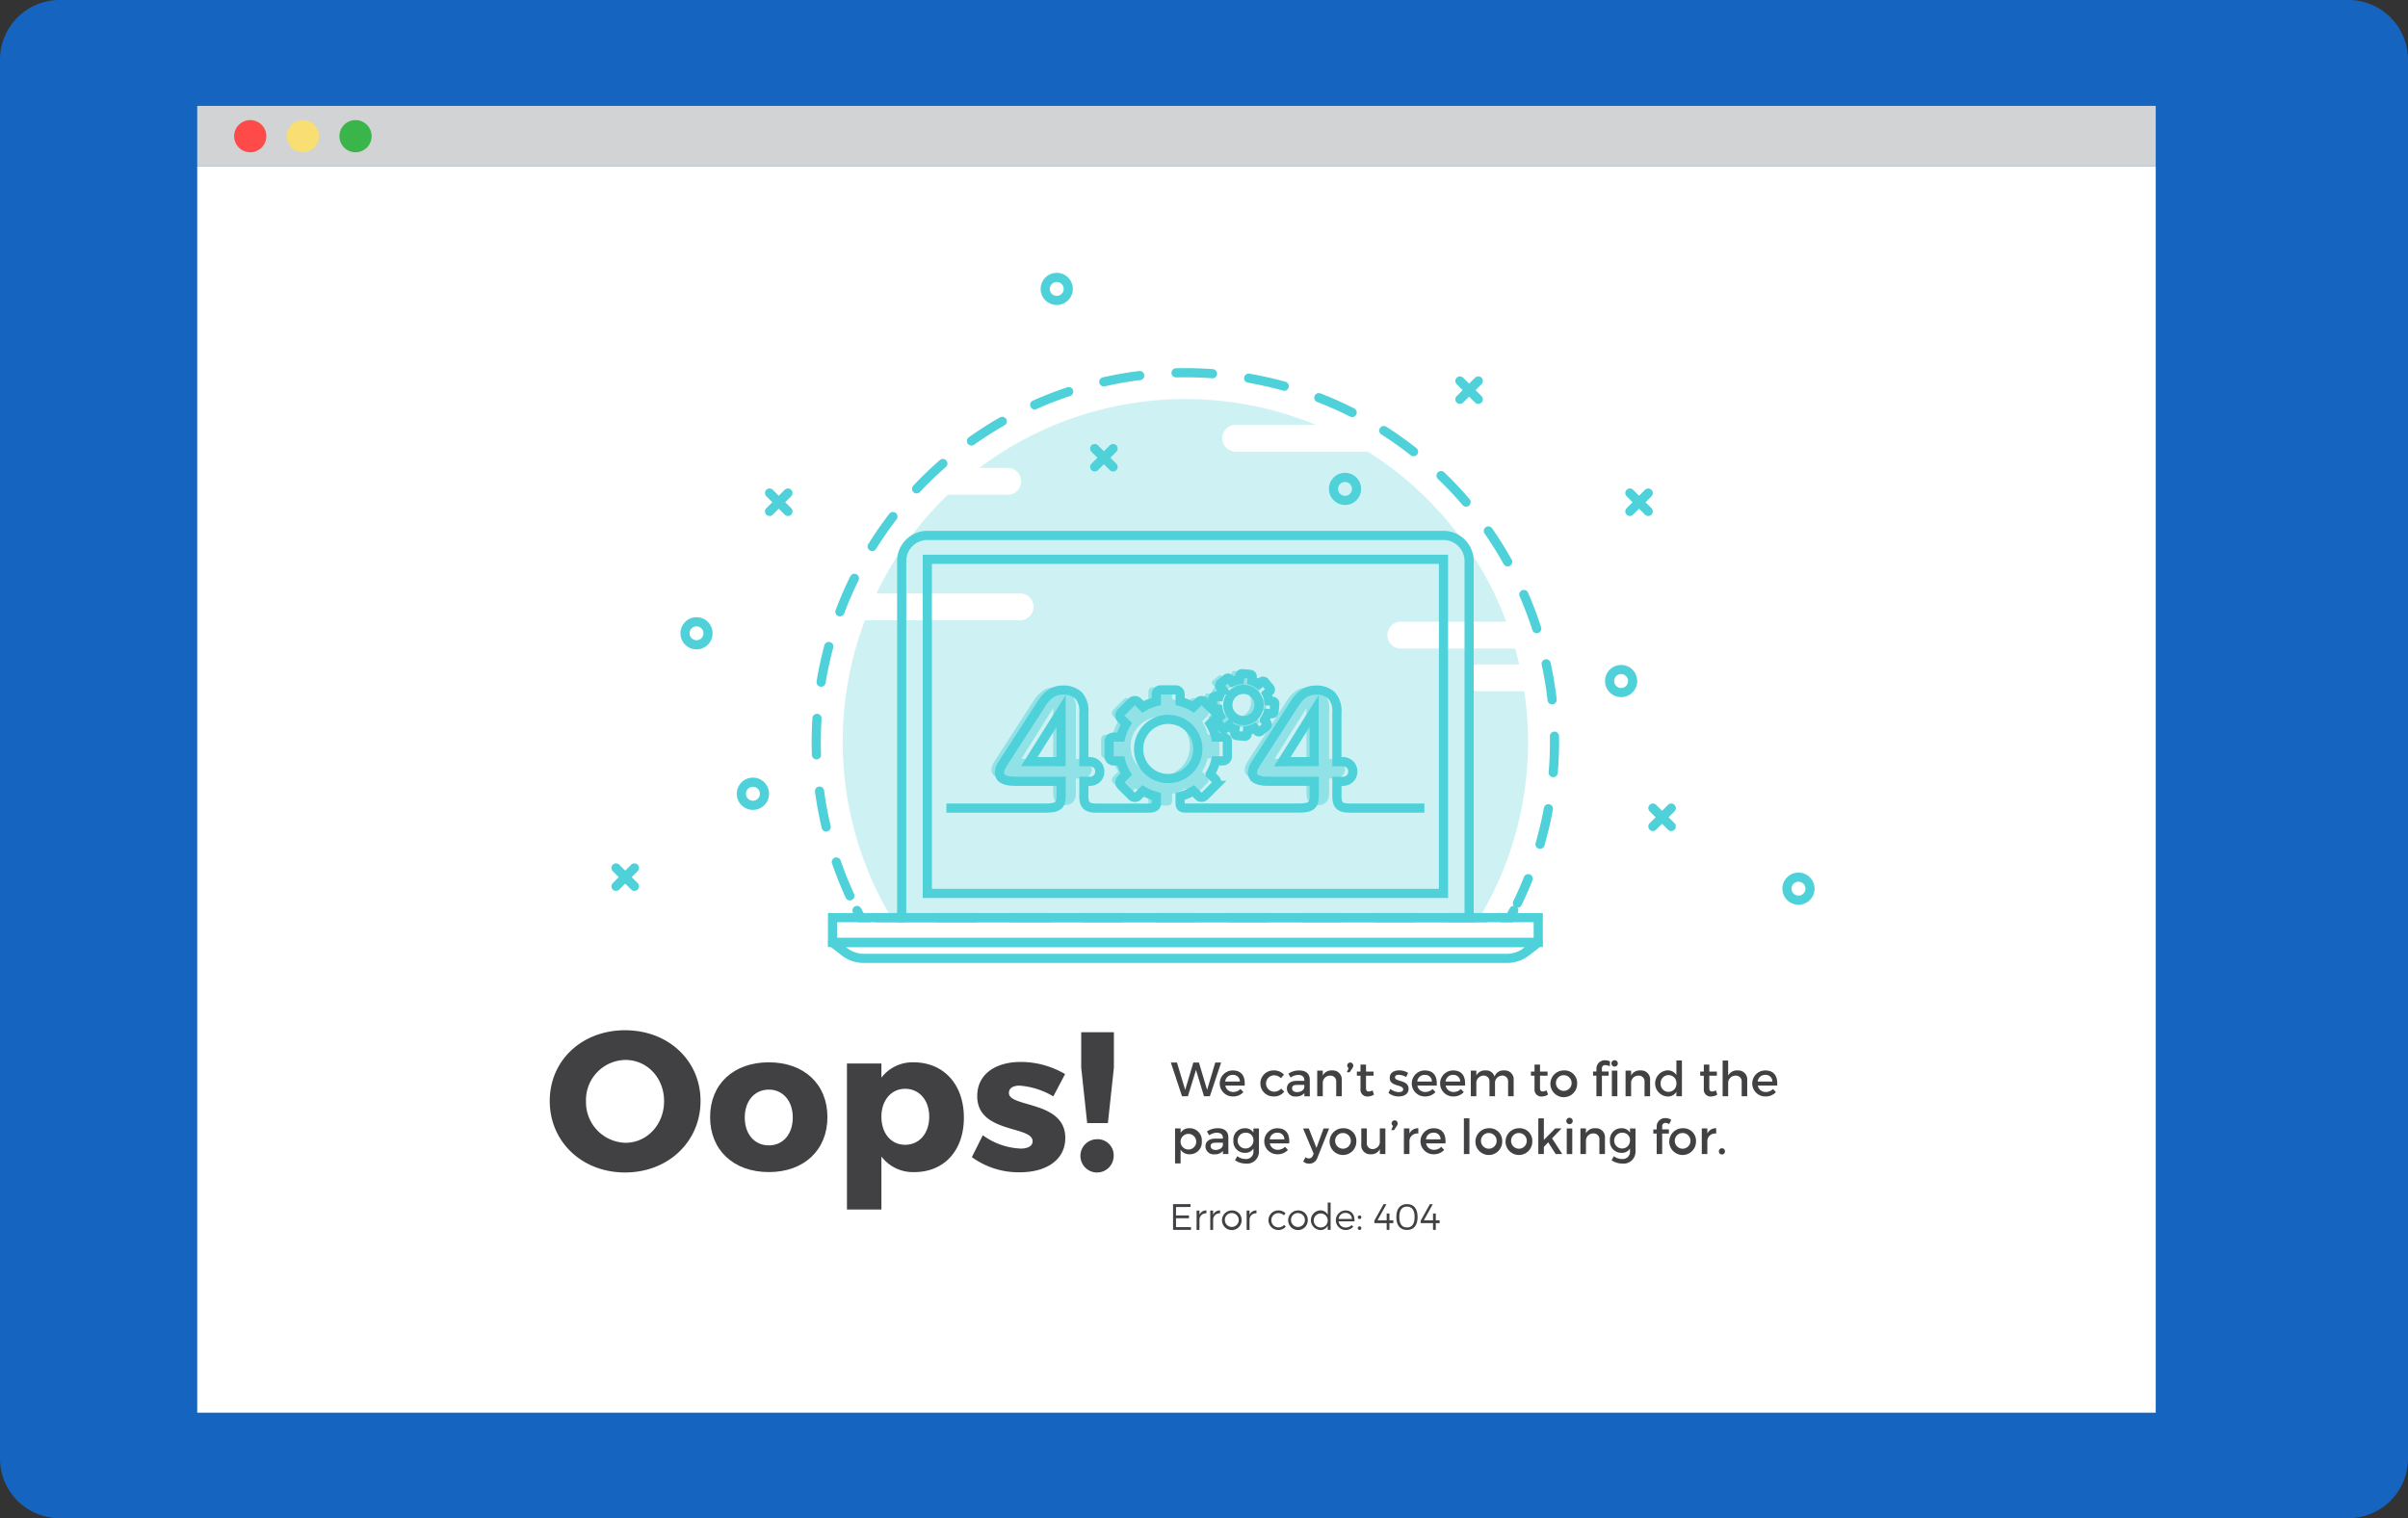 <svg xmlns="http://www.w3.org/2000/svg" xmlns:xlink="http://www.w3.org/1999/xlink" width="525" height="331" viewBox="0 0 525 331">
  <rect x="0" y="0" width="525" height="331" fill="#333333" stroke="none"/>
  <defs>
    <clipPath id="clip-path">
      <rect id="Rectángulo_298880" data-name="Rectángulo 298880" width="427" height="285" transform="translate(0)" fill="none"/>
    </clipPath>
    <clipPath id="clip-path-4">
      <rect id="Rectángulo_298873" data-name="Rectángulo 298873" width="149.412" height="113.07" fill="none"/>
    </clipPath>
    <clipPath id="clip-path-5">
      <rect id="Rectángulo_298874" data-name="Rectángulo 298874" width="77.091" height="29.368" fill="none"/>
    </clipPath>
  </defs>
  <g id="Grupo_890296" data-name="Grupo 890296" transform="translate(8304 1537.062)">
    <g id="Grupo_888481" data-name="Grupo 888481" transform="translate(0 1030.938)">
      <path id="Trazado_602599" data-name="Trazado 602599" d="M13,0H512a13,13,0,0,1,13,13V318a13,13,0,0,1-13,13H13A13,13,0,0,1,0,318V13A13,13,0,0,1,13,0Z" transform="translate(-8304 -2568)" fill="#1565c0"/>
    </g>
    <g id="Grupo_888495" data-name="Grupo 888495" transform="translate(-8261.359 -1513.968)">
      <g id="Grupo_888494" data-name="Grupo 888494" transform="translate(0.359 -0.094)" clip-path="url(#clip-path)">
        <rect id="Rectángulo_298870" data-name="Rectángulo 298870" width="427.451" height="271.751" transform="translate(-0.325 13.302)" fill="#fff"/>
        <rect id="Rectángulo_298871" data-name="Rectángulo 298871" width="427.451" height="13.217" transform="translate(-0.325 0.085)" fill="#d1d3d4"/>
        <g id="Grupo_888483" data-name="Grupo 888483">
          <g id="Grupo_888482" data-name="Grupo 888482" clip-path="url(#clip-path)">
            <path id="Trazado_602669" data-name="Trazado 602669" d="M25.829,10.473a3.507,3.507,0,1,0-3.507,3.507,3.507,3.507,0,0,0,3.507-3.507" transform="translate(-10.763 -3.78)" fill="#ff4a4a"/>
            <path id="Trazado_602670" data-name="Trazado 602670" d="M51.605,10.473A3.507,3.507,0,1,0,48.1,13.98a3.507,3.507,0,0,0,3.507-3.507" transform="translate(-25.062 -3.78)" fill="#f8de73"/>
            <path id="Trazado_602671" data-name="Trazado 602671" d="M77.38,10.473a3.507,3.507,0,1,0-3.507,3.507,3.507,3.507,0,0,0,3.507-3.507" transform="translate(-39.361 -3.78)" fill="#39b54a"/>
          </g>
        </g>
        <g id="Grupo_888491" data-name="Grupo 888491">
          <g id="Grupo_888490" data-name="Grupo 888490" clip-path="url(#clip-path)">
            <g id="Grupo_888486" data-name="Grupo 888486" transform="translate(140.738 63.999)" opacity="0.28">
              <g id="Grupo_888485" data-name="Grupo 888485">
                <g id="Grupo_888484" data-name="Grupo 888484" clip-path="url(#clip-path-4)">
                  <path id="Trazado_602672" data-name="Trazado 602672" d="M466.223,218.248a74.353,74.353,0,0,1-10.59,38.365H327.4a74.709,74.709,0,1,1,138.819-38.365" transform="translate(-316.811 -143.544)" fill="#4fd1d9"/>
                </g>
              </g>
            </g>
            <path id="Trazado_602673" data-name="Trazado 602673" d="M343.478,183.128H302.9a2.925,2.925,0,0,1,0-5.849h40.582a2.925,2.925,0,0,1,0,5.849" transform="translate(-166.731 -98.259)" fill="#fff"/>
            <path id="Trazado_602674" data-name="Trazado 602674" d="M546.03,162.021H505.448a2.925,2.925,0,0,1,0-5.849H546.03a2.925,2.925,0,0,1,0,5.849" transform="translate(-279.095 -86.55)" fill="#fff"/>
            <path id="Trazado_602675" data-name="Trazado 602675" d="M627.124,258.44H586.542a2.925,2.925,0,1,1,0-5.849h40.582a2.925,2.925,0,0,1,0,5.849" transform="translate(-324.08 -140.037)" fill="#fff"/>
            <path id="Trazado_602676" data-name="Trazado 602676" d="M665.228,279.346H624.646a2.925,2.925,0,1,1,0-5.849h40.582a2.925,2.925,0,0,1,0,5.849" transform="translate(-345.218 -151.635)" fill="#fff"/>
            <path id="Trazado_602677" data-name="Trazado 602677" d="M349.582,244.6H309a2.925,2.925,0,0,1,0-5.849h40.582a2.925,2.925,0,0,1,0,5.849" transform="translate(-170.117 -132.362)" fill="#fff"/>
            <path id="Trazado_602678" data-name="Trazado 602678" d="M642.12,393.951q-.408.791-.833,1.573h-1.781" transform="translate(-355.084 -218.455)" fill="none" stroke="#4fd1d9" stroke-linecap="round" stroke-miterlimit="10" stroke-width="2"/>
            <line id="Línea_1986" data-name="Línea 1986" x1="132.653" transform="translate(148.232 177.069)" fill="none" stroke="#4fd1d9" stroke-linecap="round" stroke-miterlimit="10" stroke-width="2" stroke-dasharray="7.945 7.945"/>
            <path id="Trazado_602679" data-name="Trazado 602679" d="M326.412,395.524h-1.781q-.425-.781-.832-1.573" transform="translate(-179.949 -218.455)" fill="none" stroke="#4fd1d9" stroke-linecap="round" stroke-miterlimit="10" stroke-width="2"/>
            <path id="Trazado_602680" data-name="Trazado 602680" d="M311.181,244.663a80.48,80.48,0,1,1,145.531,1.6" transform="translate(-168.882 -72.35)" fill="none" stroke="#4fd1d9" stroke-linecap="round" stroke-miterlimit="10" stroke-width="2" stroke-dasharray="7.951 7.951"/>
            <line id="Línea_1987" data-name="Línea 1987" x1="4.006" y2="4.005" transform="translate(124.783 84.494)" fill="none" stroke="#4fd1d9" stroke-linecap="round" stroke-miterlimit="10" stroke-width="2"/>
            <line id="Línea_1988" data-name="Línea 1988" x2="4.006" y2="4.005" transform="translate(124.783 84.494)" fill="none" stroke="#4fd1d9" stroke-linecap="round" stroke-miterlimit="10" stroke-width="2"/>
            <line id="Línea_1989" data-name="Línea 1989" x1="4.005" y2="4.005" transform="translate(91.31 166.232)" fill="none" stroke="#4fd1d9" stroke-linecap="round" stroke-miterlimit="10" stroke-width="2"/>
            <line id="Línea_1990" data-name="Línea 1990" x2="4.005" y2="4.005" transform="translate(91.31 166.232)" fill="none" stroke="#4fd1d9" stroke-linecap="round" stroke-miterlimit="10" stroke-width="2"/>
            <line id="Línea_1991" data-name="Línea 1991" x1="4.006" y2="4.005" transform="translate(195.674 74.794)" fill="none" stroke="#4fd1d9" stroke-linecap="round" stroke-miterlimit="10" stroke-width="2"/>
            <line id="Línea_1992" data-name="Línea 1992" x2="4.006" y2="4.005" transform="translate(195.674 74.794)" fill="none" stroke="#4fd1d9" stroke-linecap="round" stroke-miterlimit="10" stroke-width="2"/>
            <line id="Línea_1993" data-name="Línea 1993" x1="4.006" y2="4.005" transform="translate(317.368 153.182)" fill="none" stroke="#4fd1d9" stroke-linecap="round" stroke-miterlimit="10" stroke-width="2"/>
            <line id="Línea_1994" data-name="Línea 1994" x2="4.006" y2="4.005" transform="translate(317.368 153.182)" fill="none" stroke="#4fd1d9" stroke-linecap="round" stroke-miterlimit="10" stroke-width="2"/>
            <line id="Línea_1995" data-name="Línea 1995" x1="4.005" y2="4.005" transform="translate(312.348 84.494)" fill="none" stroke="#4fd1d9" stroke-linecap="round" stroke-miterlimit="10" stroke-width="2"/>
            <line id="Línea_1996" data-name="Línea 1996" x2="4.005" y2="4.005" transform="translate(312.348 84.494)" fill="none" stroke="#4fd1d9" stroke-linecap="round" stroke-miterlimit="10" stroke-width="2"/>
            <line id="Línea_1997" data-name="Línea 1997" x1="4.005" y2="4.005" transform="translate(275.295 60.06)" fill="none" stroke="#4fd1d9" stroke-linecap="round" stroke-miterlimit="10" stroke-width="2"/>
            <line id="Línea_1998" data-name="Línea 1998" x2="4.005" y2="4.005" transform="translate(275.295 60.06)" fill="none" stroke="#4fd1d9" stroke-linecap="round" stroke-miterlimit="10" stroke-width="2"/>
            <circle id="Elipse_7983" data-name="Elipse 7983" cx="2.517" cy="2.517" r="2.517" transform="translate(106.34 112.554)" fill="none" stroke="#4fd1d9" stroke-linecap="round" stroke-miterlimit="10" stroke-width="2"/>
            <path id="Trazado_602681" data-name="Trazado 602681" d="M271.352,331.794a2.517,2.517,0,1,1-3.552.229A2.517,2.517,0,0,1,271.352,331.794Z" transform="translate(-148.536 -183.626)" fill="none" stroke="#4fd1d9" stroke-linecap="round" stroke-miterlimit="10" stroke-width="2"/>
            <circle id="Elipse_7984" data-name="Elipse 7984" cx="2.517" cy="2.517" r="2.517" transform="translate(346.42 173.084) rotate(-85.935)" fill="none" stroke="#4fd1d9" stroke-linecap="round" stroke-miterlimit="10" stroke-width="2"/>
            <circle id="Elipse_7985" data-name="Elipse 7985" cx="2.517" cy="2.517" r="2.517" transform="translate(247.73 81.075)" fill="none" stroke="#4fd1d9" stroke-linecap="round" stroke-miterlimit="10" stroke-width="2"/>
            <circle id="Elipse_7986" data-name="Elipse 7986" cx="2.517" cy="2.517" r="2.517" transform="translate(184.877 37.474)" fill="none" stroke="#4fd1d9" stroke-linecap="round" stroke-miterlimit="10" stroke-width="2"/>
            <circle id="Elipse_7987" data-name="Elipse 7987" cx="2.517" cy="2.517" r="2.517" transform="translate(307.926 122.968)" fill="none" stroke="#4fd1d9" stroke-linecap="round" stroke-miterlimit="10" stroke-width="2"/>
            <g id="Grupo_888489" data-name="Grupo 888489" transform="translate(173.156 123.266)" opacity="0.48">
              <g id="Grupo_888488" data-name="Grupo 888488">
                <g id="Grupo_888487" data-name="Grupo 888487" clip-path="url(#clip-path-5)">
                  <path id="Trazado_602682" data-name="Trazado 602682" d="M535.5,302.447a2.109,2.109,0,0,1-.6,1.527,2.307,2.307,0,0,1-1.733.616h-1.136v3.215q0,2.625-2.69,2.625-2.272,0-2.271-2.84v-3h-9.982q-3.467,0-3.467-1.875a3.338,3.338,0,0,1,.568-1.688q.567-.936.926-1.473l7.89-12.216a7.134,7.134,0,0,1,2-1.983,4.529,4.529,0,0,1,2.421-.643,4.784,4.784,0,0,1,3.407,1.125,4.98,4.98,0,0,1,1.2,3.751V300.3h1.136a2.252,2.252,0,0,1,1.733.643,2.139,2.139,0,0,1,.6,1.5M527.07,300.3V289.267L520.136,300.3Z" transform="translate(-458.407 -281.122)" fill="#4fd1d9"/>
                  <path id="Trazado_602683" data-name="Trazado 602683" d="M411.494,302.447a2.109,2.109,0,0,1-.6,1.527,2.307,2.307,0,0,1-1.733.616h-1.136v3.215q0,2.625-2.69,2.625-2.272,0-2.271-2.84v-3h-9.982q-3.467,0-3.467-1.875a3.338,3.338,0,0,1,.568-1.688q.567-.936.926-1.473L399,287.338a7.134,7.134,0,0,1,2-1.983,4.529,4.529,0,0,1,2.421-.643,4.784,4.784,0,0,1,3.407,1.125,4.979,4.979,0,0,1,1.2,3.751V300.3h1.136a2.252,2.252,0,0,1,1.733.643,2.139,2.139,0,0,1,.6,1.5m-8.428-2.143V289.267L396.132,300.3Z" transform="translate(-389.617 -281.122)" fill="#4fd1d9"/>
                  <path id="Trazado_602684" data-name="Trazado 602684" d="M468.156,295.01h-1.589a10.578,10.578,0,0,0-1.2-2.892l1.124-1.124a.955.955,0,0,0,0-1.35l-2.314-2.314a.955.955,0,0,0-1.35,0l-1.124,1.124a10.6,10.6,0,0,0-2.892-1.2v-1.589a.955.955,0,0,0-.955-.955h-3.272a.955.955,0,0,0-.955.955v1.589a10.6,10.6,0,0,0-2.892,1.2l-1.124-1.124a.955.955,0,0,0-1.35,0l-2.314,2.314a.955.955,0,0,0,0,1.35l1.123,1.124a10.591,10.591,0,0,0-1.2,2.892h-1.589a.955.955,0,0,0-.955.955v3.272a.955.955,0,0,0,.955.955h1.589a10.593,10.593,0,0,0,1.2,2.892l-1.123,1.124a.954.954,0,0,0,0,1.35l2.314,2.314a.954.954,0,0,0,1.35,0l1.124-1.124a10.6,10.6,0,0,0,2.892,1.2v1.589a.955.955,0,0,0,.955.955h3.272a.955.955,0,0,0,.955-.955v-1.589a10.6,10.6,0,0,0,2.892-1.2l1.124,1.124a.954.954,0,0,0,1.35,0l2.314-2.314a.954.954,0,0,0,0-1.35l-1.124-1.124a10.579,10.579,0,0,0,1.2-2.892h1.589a.955.955,0,0,0,.955-.955v-3.272a.955.955,0,0,0-.955-.955m-11.934,9.045a6.454,6.454,0,1,1,6.454-6.454,6.454,6.454,0,0,1-6.454,6.454" transform="translate(-419.415 -281.122)" fill="#4fd1d9"/>
                  <path id="Trazado_602685" data-name="Trazado 602685" d="M506.984,282.68l-.832-.074a5.586,5.586,0,0,0-.493-1.571l.641-.537a.5.5,0,0,0,.063-.707l-1.1-1.32a.5.5,0,0,0-.708-.063l-.641.537a5.563,5.563,0,0,0-1.46-.763l.074-.832a.5.5,0,0,0-.456-.545l-1.714-.152a.5.5,0,0,0-.545.456l-.074.832a5.588,5.588,0,0,0-1.571.493l-.537-.641a.5.5,0,0,0-.708-.063l-1.32,1.1a.5.5,0,0,0-.063.708l.537.641a5.563,5.563,0,0,0-.763,1.46l-.833-.074a.5.5,0,0,0-.545.456l-.152,1.714a.5.5,0,0,0,.456.545l.832.074a5.574,5.574,0,0,0,.493,1.571l-.641.537a.5.5,0,0,0-.063.708l1.1,1.32a.5.5,0,0,0,.708.063l.641-.537a5.578,5.578,0,0,0,1.46.763l-.074.833a.5.5,0,0,0,.456.545l1.714.152a.5.5,0,0,0,.545-.456l.074-.832a5.565,5.565,0,0,0,1.571-.493l.537.641a.5.5,0,0,0,.708.063l1.32-1.1a.5.5,0,0,0,.063-.707l-.537-.641a5.577,5.577,0,0,0,.763-1.46l.832.074a.5.5,0,0,0,.545-.456l.152-1.714a.5.5,0,0,0-.456-.545m-6.674,4.184a3.4,3.4,0,1,1,3.682-3.081,3.395,3.395,0,0,1-3.682,3.081" transform="translate(-447.4 -276.65)" fill="#4fd1d9"/>
                </g>
              </g>
            </g>
            <path id="Trazado_602686" data-name="Trazado 602686" d="M415.088,307.341V296.3l-6.934,11.038Z" transform="translate(-226.744 -164.286)" fill="none" stroke="#4fd1d9" stroke-miterlimit="10" stroke-width="2"/>
            <path id="Trazado_602687" data-name="Trazado 602687" d="M468.144,313.3a6.454,6.454,0,1,1,6.454-6.454A6.454,6.454,0,0,1,468.144,313.3Z" transform="translate(-256.443 -166.555)" fill="none" stroke="#4fd1d9" stroke-miterlimit="10" stroke-width="2"/>
            <path id="Trazado_602688" data-name="Trazado 602688" d="M510.89,284.042l-.832-.074a5.587,5.587,0,0,0-.493-1.571l.641-.537a.5.5,0,0,0,.063-.707l-1.1-1.32a.5.5,0,0,0-.708-.063l-.641.537a5.564,5.564,0,0,0-1.46-.763l.074-.832a.5.5,0,0,0-.455-.545l-1.714-.152a.5.5,0,0,0-.545.456l-.074.832a5.589,5.589,0,0,0-1.571.493l-.536-.641a.5.5,0,0,0-.708-.063l-1.32,1.1a.5.5,0,0,0-.063.708l.537.641a5.573,5.573,0,0,0-.763,1.46l-.833-.074a.5.5,0,0,0-.545.456l-.152,1.714a.5.5,0,0,0,.456.545l.832.074a5.574,5.574,0,0,0,.493,1.571l-.641.536a.5.5,0,0,0-.063.708l1.1,1.32a.5.5,0,0,0,.707.063l.641-.537a5.579,5.579,0,0,0,1.46.763l-.074.832a.5.5,0,0,0,.456.545l1.714.152a.5.5,0,0,0,.545-.456l.074-.832a5.585,5.585,0,0,0,1.571-.493l.537.641a.5.5,0,0,0,.708.063l1.32-1.1a.5.5,0,0,0,.063-.708l-.537-.641a5.573,5.573,0,0,0,.763-1.46l.832.074a.5.5,0,0,0,.545-.456l.152-1.714A.5.5,0,0,0,510.89,284.042Zm-6.674,4.184a3.4,3.4,0,1,1,3.682-3.081A3.395,3.395,0,0,1,504.216,288.226Z" transform="translate(-276.411 -154.139)" fill="none" stroke="#4fd1d9" stroke-miterlimit="10" stroke-width="2"/>
            <path id="Trazado_602689" data-name="Trazado 602689" d="M471.778,311.72H455.409c-2.237,0-2.7-.875-2.7-2.625v-3.215h1.136a2.307,2.307,0,0,0,1.733-.616,2.109,2.109,0,0,0,.6-1.527,2.139,2.139,0,0,0-.6-1.5,2.252,2.252,0,0,0-1.733-.643H452.7V290.877a4.979,4.979,0,0,0-1.2-3.751A4.784,4.784,0,0,0,448.1,286a4.528,4.528,0,0,0-2.421.643,7.134,7.134,0,0,0-2,1.983l-7.89,12.216q-.359.536-.927,1.473A3.34,3.34,0,0,0,434.3,304q0,1.876,3.467,1.875h9.982v3c0,1.894-.234,2.84-3.312,2.84H419.656c-.884,0-1.135-.427-1.135-.955v-1.589a10.6,10.6,0,0,0,2.892-1.2l1.124,1.124a.955.955,0,0,0,1.35,0l2.313-2.314a.955.955,0,0,0,0-1.35l-1.123-1.124a10.591,10.591,0,0,0,1.2-2.892h1.589a.955.955,0,0,0,.955-.955v-3.272a.955.955,0,0,0-.955-.955h-1.589a10.6,10.6,0,0,0-1.2-2.892l1.123-1.124a.954.954,0,0,0,0-1.35l-2.313-2.314a.955.955,0,0,0-1.35,0l-1.124,1.124a10.613,10.613,0,0,0-2.892-1.2V286.9a.955.955,0,0,0-.955-.955h-3.272a.955.955,0,0,0-.955.955v1.589a10.611,10.611,0,0,0-2.892,1.2l-1.124-1.124a.955.955,0,0,0-1.35,0l-2.314,2.314a.954.954,0,0,0,0,1.35l1.124,1.124a10.6,10.6,0,0,0-1.2,2.892H404a.955.955,0,0,0-.955.955v3.272a.955.955,0,0,0,.955.955h1.589a10.592,10.592,0,0,0,1.2,2.892l-1.124,1.124a.955.955,0,0,0,0,1.35l2.314,2.314a.955.955,0,0,0,1.35,0l1.124-1.124a10.6,10.6,0,0,0,2.892,1.2v1.589c0,.768-.841.955-1.816.955H400.238c-2.237,0-2.7-.875-2.7-2.625v-3.215h1.136a2.307,2.307,0,0,0,1.733-.616,2.109,2.109,0,0,0,.6-1.527,2.139,2.139,0,0,0-.6-1.5,2.252,2.252,0,0,0-1.733-.643h-1.136V290.877a4.979,4.979,0,0,0-1.2-3.751A4.784,4.784,0,0,0,392.931,286a4.528,4.528,0,0,0-2.421.643,7.14,7.14,0,0,0-2,1.983l-7.89,12.216q-.359.536-.926,1.473a3.337,3.337,0,0,0-.568,1.688q0,1.876,3.467,1.875h9.982v3c0,1.894-.234,2.84-3.312,2.84H367.567m80.177-10.127V290.555l-6.934,11.038Z" transform="translate(-204.229 -158.538)" fill="none" stroke="#4fd1d9" stroke-miterlimit="10" stroke-width="2"/>
            <path id="Trazado_602690" data-name="Trazado 602690" d="M469.381,293.662H345.673V215.915a5.584,5.584,0,0,1,5.584-5.584H463.8a5.584,5.584,0,0,1,5.584,5.584Z" transform="translate(-192.083 -116.594)" fill="none" stroke="#4fd1d9" stroke-miterlimit="10" stroke-width="2"/>
            <rect id="Rectángulo_298875" data-name="Rectángulo 298875" width="112.54" height="72.847" transform="translate(159.174 98.936)" fill="none" stroke="#4fd1d9" stroke-miterlimit="10" stroke-width="2"/>
            <rect id="Rectángulo_298876" data-name="Rectángulo 298876" width="153.86" height="5.413" transform="translate(138.514 177.069)" fill="none" stroke="#4fd1d9" stroke-miterlimit="10" stroke-width="2"/>
            <path id="Trazado_602691" data-name="Trazado 602691" d="M458.857,413.108H318.633a6.883,6.883,0,0,1-4.23-1.453l-2.588-2.016h153.86l-2.588,2.016A6.883,6.883,0,0,1,458.857,413.108Z" transform="translate(-173.301 -227.158)" fill="none" stroke="#4fd1d9" stroke-linejoin="round" stroke-width="2"/>
          </g>
        </g>
        <g id="Grupo_888493" data-name="Grupo 888493">
          <g id="Grupo_888492" data-name="Grupo 888492" clip-path="url(#clip-path)">
            <path id="Trazado_602692" data-name="Trazado 602692" d="M206.218,468.036c0,8.859-7.036,15.59-16.46,15.59-9.38,0-16.416-6.688-16.416-15.59,0-8.859,7.036-15.417,16.416-15.417,9.424,0,16.46,6.6,16.46,15.417m-24.972.043a8.843,8.843,0,0,0,8.6,9.077c4.69,0,8.425-3.952,8.425-9.077s-3.734-8.989-8.425-8.989a8.737,8.737,0,0,0-8.6,8.989" transform="translate(-96.485 -251)" fill="#414042"/>
            <path id="Trazado_602693" data-name="Trazado 602693" d="M277.44,480.265c0,7.209-5.125,11.986-12.768,11.986-7.687,0-12.811-4.777-12.811-11.986s5.125-11.943,12.811-11.943c7.643,0,12.768,4.734,12.768,11.943m-18.023.087c0,3.648,2.128,6.08,5.255,6.08,3.084,0,5.211-2.432,5.211-6.08,0-3.6-2.127-6.08-5.211-6.08-3.127,0-5.255,2.476-5.255,6.08" transform="translate(-140.042 -259.711)" fill="#414042"/>
            <path id="Trazado_602694" data-name="Trazado 602694" d="M344.362,480.4c0,7.122-4.256,11.856-10.814,11.856a8.663,8.663,0,0,1-7.166-3.388v11.552h-7.513V468.582h7.513v3.083a8.529,8.529,0,0,1,6.992-3.344c6.6,0,10.987,4.821,10.987,12.073m-7.557-.217c0-3.561-2.128-6.08-5.255-6.08-3.04,0-5.168,2.519-5.168,6.08,0,3.648,2.128,6.124,5.168,6.124,3.127,0,5.255-2.519,5.255-6.124" transform="translate(-177.214 -259.711)" fill="#414042"/>
            <path id="Trazado_602695" data-name="Trazado 602695" d="M400.351,470.777l-2.562,4.864a16.835,16.835,0,0,0-7.383-2.345c-1.346,0-2.3.521-2.3,1.607,0,3.213,12.333,1.65,12.29,9.815,0,4.82-4.213,7.469-9.859,7.469a17.312,17.312,0,0,1-10.509-3.3l2.388-4.777a15.022,15.022,0,0,0,8.295,2.91c1.477,0,2.563-.521,2.563-1.607,0-3.431-12.116-1.65-12.073-9.858,0-4.82,4.083-7.426,9.511-7.426a19.144,19.144,0,0,1,9.641,2.649" transform="translate(-211.141 -259.604)" fill="#414042"/>
            <path id="Trazado_602696" data-name="Trazado 602696" d="M440.436,480.52a3.626,3.626,0,1,1-3.648-3.6,3.488,3.488,0,0,1,3.648,3.6m-1.259-7.122H434.66l-1.3-12.073v-7.73h7.122v7.73Z" transform="translate(-240.629 -251.541)" fill="#414042"/>
            <path id="Trazado_602697" data-name="Trazado 602697" d="M484.7,475.779l-1.744-5.735-1.765,5.735h-1.281l-2.437-7.353h1.334L480.6,474.4l1.775-5.966,1.218-.011,1.786,5.977,1.775-5.977h1.281l-2.458,7.353Z" transform="translate(-265.2 -259.769)" fill="#414042"/>
            <path id="Trazado_602698" data-name="Trazado 602698" d="M506.838,475.593h-4.223a1.7,1.7,0,0,0,1.733,1.4,2.175,2.175,0,0,0,1.576-.651l.641.683a3.041,3.041,0,0,1-2.311.945,2.836,2.836,0,1,1-.032-5.672c1.964,0,2.762,1.281,2.615,3.3m-1.05-.883a1.435,1.435,0,0,0-1.555-1.449,1.589,1.589,0,0,0-1.638,1.449Z" transform="translate(-278.47 -261.915)" fill="#414042"/>
            <path id="Trazado_602699" data-name="Trazado 602699" d="M526.48,473.209l-.662.777a2.111,2.111,0,0,0-1.6-.63,1.791,1.791,0,0,0,0,3.571,2.084,2.084,0,0,0,1.649-.672l.672.672a2.843,2.843,0,0,1-2.374,1.04,2.836,2.836,0,0,1,0-5.672,2.948,2.948,0,0,1,2.31.914" transform="translate(-289.541 -261.915)" fill="#414042"/>
            <path id="Trazado_602700" data-name="Trazado 602700" d="M538.095,477.242a2.266,2.266,0,0,1-1.848.735,1.769,1.769,0,0,1-1.964-1.733c0-1.019.767-1.67,2.111-1.681h1.691V474.4c0-.7-.452-1.124-1.334-1.124a2.947,2.947,0,0,0-1.649.567l-.494-.84a4.1,4.1,0,0,1,2.406-.7c1.439,0,2.248.735,2.258,1.964l.011,3.666h-1.187Zm-.01-1.281v-.515h-1.513c-.788,0-1.155.21-1.155.746,0,.5.41.829,1.082.829.861,0,1.523-.451,1.586-1.061" transform="translate(-296.712 -261.915)" fill="#414042"/>
            <path id="Trazado_602701" data-name="Trazado 602701" d="M554.491,474.448v3.477h-1.208v-3.14a1.245,1.245,0,0,0-1.344-1.355,1.566,1.566,0,0,0-1.586,1.523v2.973h-1.208v-5.588h1.208v1.072a2.111,2.111,0,0,1,2.059-1.114,1.952,1.952,0,0,1,2.08,2.153" transform="translate(-304.957 -261.915)" fill="#414042"/>
            <path id="Trazado_602702" data-name="Trazado 602702" d="M565.036,469.1a.927.927,0,0,1-.189.546l-.6.9h-.62l.4-.9a.659.659,0,1,1,1.008-.546" transform="translate(-312.992 -259.769)" fill="#414042"/>
            <path id="Trazado_602703" data-name="Trazado 602703" d="M572.288,475.971a2.683,2.683,0,0,1-1.376.41,1.472,1.472,0,0,1-1.565-1.628v-2.9h-.788v-.9h.788v-1.533h1.2v1.533h1.649v.9h-1.649v2.679c0,.578.22.756.6.756a1.949,1.949,0,0,0,.84-.242Z" transform="translate(-315.727 -260.319)" fill="#414042"/>
            <path id="Trazado_602704" data-name="Trazado 602704" d="M588.307,472.838l-.441.893a3.284,3.284,0,0,0-1.607-.494c-.473,0-.819.158-.819.557,0,1.029,2.973.473,2.962,2.5,0,1.145-1.019,1.659-2.143,1.659a3.457,3.457,0,0,1-2.248-.777l.431-.861a3.048,3.048,0,0,0,1.87.693c.515,0,.914-.179.914-.6,0-1.145-2.941-.5-2.93-2.521,0-1.135.987-1.618,2.058-1.618a3.531,3.531,0,0,1,1.954.567" transform="translate(-324.299 -261.902)" fill="#414042"/>
            <path id="Trazado_602705" data-name="Trazado 602705" d="M600.869,475.593h-4.222a1.7,1.7,0,0,0,1.733,1.4,2.175,2.175,0,0,0,1.576-.651l.641.683a3.041,3.041,0,0,1-2.311.945,2.836,2.836,0,1,1-.032-5.672c1.964,0,2.762,1.281,2.616,3.3m-1.05-.883a1.435,1.435,0,0,0-1.555-1.449,1.589,1.589,0,0,0-1.638,1.449Z" transform="translate(-330.632 -261.915)" fill="#414042"/>
            <path id="Trazado_602706" data-name="Trazado 602706" d="M614.74,475.593h-4.223a1.7,1.7,0,0,0,1.733,1.4,2.175,2.175,0,0,0,1.576-.651l.641.683a3.041,3.041,0,0,1-2.311.945,2.836,2.836,0,1,1-.032-5.672c1.964,0,2.762,1.281,2.615,3.3m-1.05-.883a1.435,1.435,0,0,0-1.555-1.449,1.589,1.589,0,0,0-1.638,1.449Z" transform="translate(-338.327 -261.915)" fill="#414042"/>
            <path id="Trazado_602707" data-name="Trazado 602707" d="M633.688,474.448v3.477h-1.208v-3.14a1.242,1.242,0,0,0-1.323-1.366,1.59,1.59,0,0,0-1.533,1.744v2.762h-1.208v-3.14a1.235,1.235,0,0,0-1.313-1.366,1.6,1.6,0,0,0-1.554,1.744v2.762h-1.2v-5.588h1.2v1.082a2.065,2.065,0,0,1,2.027-1.124,1.872,1.872,0,0,1,1.943,1.345,2.052,2.052,0,0,1,2.122-1.345,1.939,1.939,0,0,1,2.048,2.153" transform="translate(-346.676 -261.915)" fill="#414042"/>
            <path id="Trazado_602708" data-name="Trazado 602708" d="M657.5,475.971a2.683,2.683,0,0,1-1.376.41,1.472,1.472,0,0,1-1.565-1.628v-2.9h-.788v-.9h.788v-1.533h1.2v1.533H657.4v.9h-1.649v2.679c0,.578.22.756.6.756a1.95,1.95,0,0,0,.84-.242Z" transform="translate(-362.995 -260.319)" fill="#414042"/>
            <path id="Trazado_602709" data-name="Trazado 602709" d="M669.15,475.13a2.916,2.916,0,1,1-2.909-2.836,2.738,2.738,0,0,1,2.909,2.836m-4.621.01a1.71,1.71,0,1,0,1.712-1.807,1.684,1.684,0,0,0-1.712,1.807" transform="translate(-368.295 -261.915)" fill="#414042"/>
            <path id="Trazado_602710" data-name="Trazado 602710" d="M684.934,469.148a1.83,1.83,0,0,1,1.922-1.922,2.121,2.121,0,0,1,1.04.252l-.042,1.05a2.47,2.47,0,0,0-.966-.241.673.673,0,0,0-.756.745v.651h1.46v.9h-1.46v4.485h-1.2v-4.485H684.2v-.9h.735Zm3.267-1.261a.7.7,0,1,1,.7.725.7.7,0,0,1-.7-.725m1.3,7.185h-1.2v-5.588h1.2Z" transform="translate(-379.877 -259.062)" fill="#414042"/>
            <path id="Trazado_602711" data-name="Trazado 602711" d="M705.469,474.448v3.477h-1.208v-3.14a1.245,1.245,0,0,0-1.344-1.355,1.565,1.565,0,0,0-1.586,1.523v2.973h-1.208v-5.588h1.208v1.072a2.111,2.111,0,0,1,2.059-1.114,1.952,1.952,0,0,1,2.08,2.153" transform="translate(-388.711 -261.915)" fill="#414042"/>
            <path id="Trazado_602712" data-name="Trazado 602712" d="M720.434,475.229h-1.208v-.956a2.166,2.166,0,0,1-1.964,1.008,2.853,2.853,0,0,1-.021-5.693,2.209,2.209,0,0,1,1.985,1.019v-3.172h1.208Zm-1.208-2.773a1.7,1.7,0,0,0-1.712-1.838,1.721,1.721,0,0,0-1.723,1.838,1.72,1.72,0,1,0,3.435,0" transform="translate(-396.732 -259.219)" fill="#414042"/>
            <path id="Trazado_602713" data-name="Trazado 602713" d="M740.392,475.971a2.683,2.683,0,0,1-1.376.41,1.472,1.472,0,0,1-1.565-1.628v-2.9h-.788v-.9h.788v-1.533h1.2v1.533H740.3v.9h-1.649v2.679c0,.578.22.756.6.756a1.949,1.949,0,0,0,.84-.242Z" transform="translate(-408.981 -260.319)" fill="#414042"/>
            <path id="Trazado_602714" data-name="Trazado 602714" d="M753.013,471.752v3.477h-1.208v-3.14a1.245,1.245,0,0,0-1.345-1.355,1.6,1.6,0,0,0-1.6,1.744v2.752h-1.208v-7.794h1.208v3.3a2.115,2.115,0,0,1,2.07-1.134,1.952,1.952,0,0,1,2.079,2.153" transform="translate(-415.079 -259.219)" fill="#414042"/>
            <path id="Trazado_602715" data-name="Trazado 602715" d="M767.582,475.593h-4.223a1.7,1.7,0,0,0,1.733,1.4,2.175,2.175,0,0,0,1.576-.651l.641.683a3.041,3.041,0,0,1-2.311.945,2.836,2.836,0,1,1-.032-5.672c1.964,0,2.762,1.281,2.615,3.3m-1.05-.883a1.435,1.435,0,0,0-1.555-1.449,1.589,1.589,0,0,0-1.638,1.449Z" transform="translate(-423.114 -261.915)" fill="#414042"/>
            <path id="Trazado_602716" data-name="Trazado 602716" d="M485.358,503.461a2.589,2.589,0,0,1-2.647,2.815,2.2,2.2,0,0,1-1.975-1.009v3h-1.208v-7.625h1.208v.966a2.184,2.184,0,0,1,1.954-1.008,2.629,2.629,0,0,1,2.668,2.857m-1.219-.042a1.706,1.706,0,1,0-1.7,1.827,1.7,1.7,0,0,0,1.7-1.827" transform="translate(-266.339 -277.62)" fill="#414042"/>
            <path id="Trazado_602717" data-name="Trazado 602717" d="M498.227,505.551a2.266,2.266,0,0,1-1.848.735,1.769,1.769,0,0,1-1.964-1.733c0-1.019.767-1.67,2.111-1.681h1.691V502.7c0-.7-.452-1.123-1.334-1.123a2.95,2.95,0,0,0-1.649.567l-.494-.84a4.1,4.1,0,0,1,2.406-.7c1.439,0,2.248.735,2.258,1.964l.01,3.666h-1.187Zm-.01-1.281v-.515H496.7c-.788,0-1.155.21-1.155.746,0,.5.41.83,1.082.83.861,0,1.523-.452,1.586-1.061" transform="translate(-274.596 -277.62)" fill="#414042"/>
            <path id="Trazado_602718" data-name="Trazado 602718" d="M513.663,505.687a2.587,2.587,0,0,1-2.9,2.616,4.06,4.06,0,0,1-2.321-.736l.515-.872a2.817,2.817,0,0,0,1.754.61,1.572,1.572,0,0,0,1.754-1.587v-.7a2.046,2.046,0,0,1-1.849.945,2.476,2.476,0,0,1-2.521-2.7,2.449,2.449,0,0,1,2.479-2.657,2.085,2.085,0,0,1,1.891.945v-.9h1.2Zm-1.2-2.395a1.59,1.59,0,0,0-1.607-1.712,1.721,1.721,0,1,0,1.607,1.712" transform="translate(-282.186 -277.619)" fill="#414042"/>
            <path id="Trazado_602719" data-name="Trazado 602719" d="M528.635,503.9h-4.222a1.7,1.7,0,0,0,1.733,1.4,2.172,2.172,0,0,0,1.576-.651l.641.683a3.043,3.043,0,0,1-2.311.945,2.836,2.836,0,1,1-.032-5.672c1.964,0,2.762,1.281,2.615,3.3m-1.05-.882a1.435,1.435,0,0,0-1.555-1.449,1.589,1.589,0,0,0-1.638,1.449Z" transform="translate(-290.561 -277.619)" fill="#414042"/>
            <path id="Trazado_602720" data-name="Trazado 602720" d="M545.348,507.053a1.863,1.863,0,0,1-1.817,1.324,1.888,1.888,0,0,1-1.292-.473l.514-.935a1.183,1.183,0,0,0,.725.273.91.91,0,0,0,.85-.62l.189-.42-2.311-5.5h1.251l1.67,4.233,1.554-4.233h1.208Z" transform="translate(-301.109 -277.672)" fill="#414042"/>
            <path id="Trazado_602721" data-name="Trazado 602721" d="M561.036,503.439a2.916,2.916,0,1,1-2.909-2.836,2.738,2.738,0,0,1,2.909,2.836m-4.621.011a1.71,1.71,0,1,0,1.712-1.807,1.684,1.684,0,0,0-1.712,1.807" transform="translate(-308.32 -277.619)" fill="#414042"/>
            <path id="Trazado_602722" data-name="Trazado 602722" d="M575.981,506.286h-1.208v-1.092a2.061,2.061,0,0,1-2,1.135,1.939,1.939,0,0,1-2.048-2.153V500.7h1.208v3.141a1.229,1.229,0,0,0,1.3,1.355,1.579,1.579,0,0,0,1.533-1.744V500.7h1.208Z" transform="translate(-316.931 -277.672)" fill="#414042"/>
            <path id="Trazado_602723" data-name="Trazado 602723" d="M586.786,497.407a.928.928,0,0,1-.189.546l-.6.9h-.62l.4-.9a.659.659,0,1,1,1.008-.546" transform="translate(-325.058 -275.473)" fill="#414042"/>
            <path id="Trazado_602724" data-name="Trazado 602724" d="M592.792,501.758a2.032,2.032,0,0,1,1.933-1.155v1.155a1.693,1.693,0,0,0-1.933,1.555v2.92h-1.208v-5.588h1.208Z" transform="translate(-328.5 -277.619)" fill="#414042"/>
            <path id="Trazado_602725" data-name="Trazado 602725" d="M605.139,503.9h-4.223a1.7,1.7,0,0,0,1.733,1.4,2.171,2.171,0,0,0,1.576-.651l.641.683a3.042,3.042,0,0,1-2.311.945,2.836,2.836,0,1,1-.031-5.672c1.964,0,2.762,1.281,2.615,3.3m-1.05-.882a1.435,1.435,0,0,0-1.555-1.449,1.589,1.589,0,0,0-1.638,1.449Z" transform="translate(-333.001 -277.619)" fill="#414042"/>
            <rect id="Rectángulo_298878" data-name="Rectángulo 298878" width="1.208" height="7.794" transform="translate(276.161 220.821)" fill="#414042"/>
            <path id="Trazado_602726" data-name="Trazado 602726" d="M632.443,503.439a2.916,2.916,0,1,1-2.909-2.836,2.738,2.738,0,0,1,2.909,2.836m-4.621.011a1.71,1.71,0,1,0,1.712-1.807,1.684,1.684,0,0,0-1.712,1.807" transform="translate(-347.932 -277.619)" fill="#414042"/>
            <path id="Trazado_602727" data-name="Trazado 602727" d="M647.188,503.439a2.916,2.916,0,1,1-2.91-2.836,2.739,2.739,0,0,1,2.91,2.836m-4.622.011a1.71,1.71,0,1,0,1.712-1.807,1.684,1.684,0,0,0-1.712,1.807" transform="translate(-356.111 -277.619)" fill="#414042"/>
            <path id="Trazado_602728" data-name="Trazado 602728" d="M658.608,501.973v1.565H657.4v-7.794h1.208v4.706l2.469-2.5h1.387l-2.07,2.164,2.227,3.424h-1.428l-1.639-2.563Z" transform="translate(-365.01 -274.924)" fill="#414042"/>
            <path id="Trazado_602729" data-name="Trazado 602729" d="M672.489,496.2a.7.7,0,1,1-.7-.735.7.7,0,0,1,.7.735m-1.3,1.6h1.2v5.588h-1.2Z" transform="translate(-372.6 -274.767)" fill="#414042"/>
            <path id="Trazado_602730" data-name="Trazado 602730" d="M683.364,502.756v3.477h-1.208v-3.14a1.245,1.245,0,0,0-1.344-1.355,1.565,1.565,0,0,0-1.586,1.523v2.972h-1.208v-5.588h1.208v1.071a2.111,2.111,0,0,1,2.059-1.114,1.952,1.952,0,0,1,2.08,2.153" transform="translate(-376.448 -277.619)" fill="#414042"/>
            <path id="Trazado_602731" data-name="Trazado 602731" d="M698.046,505.687a2.588,2.588,0,0,1-2.9,2.616,4.061,4.061,0,0,1-2.321-.736l.515-.872a2.817,2.817,0,0,0,1.754.61,1.571,1.571,0,0,0,1.754-1.587v-.7a2.046,2.046,0,0,1-1.849.945,2.476,2.476,0,0,1-2.521-2.7,2.449,2.449,0,0,1,2.479-2.657,2.085,2.085,0,0,1,1.891.945v-.9h1.2Zm-1.2-2.395a1.59,1.59,0,0,0-1.607-1.712,1.721,1.721,0,1,0,1.607,1.712" transform="translate(-384.47 -277.619)" fill="#414042"/>
            <path id="Trazado_602732" data-name="Trazado 602732" d="M715.642,497.433v.661h1.46v.9h-1.46v4.474h-1.2V499h-.735v-.9h.735v-.546a1.832,1.832,0,0,1,1.922-1.922,2.133,2.133,0,0,1,1.26.389l-.462.925a1.348,1.348,0,0,0-.766-.263.7.7,0,0,0-.757.756" transform="translate(-396.248 -274.858)" fill="#414042"/>
            <path id="Trazado_602733" data-name="Trazado 602733" d="M727.347,503.439a2.916,2.916,0,1,1-2.909-2.836,2.738,2.738,0,0,1,2.909,2.836m-4.621.011a1.71,1.71,0,1,0,1.712-1.807,1.684,1.684,0,0,0-1.712,1.807" transform="translate(-400.579 -277.619)" fill="#414042"/>
            <path id="Trazado_602734" data-name="Trazado 602734" d="M738.65,501.758a2.032,2.032,0,0,1,1.932-1.155v1.155a1.692,1.692,0,0,0-1.932,1.555v2.92h-1.208v-5.588h1.208Z" transform="translate(-409.413 -277.619)" fill="#414042"/>
            <path id="Trazado_602735" data-name="Trazado 602735" d="M747.14,511.03a.663.663,0,1,1-1.324,0,.662.662,0,1,1,1.324,0" transform="translate(-414.058 -283.024)" fill="#414042"/>
            <path id="Trazado_602736" data-name="Trazado 602736" d="M479.19,538.391v1.844h2.83v.617h-2.83v1.924h3.271v.609h-3.912v-5.612h3.808v.617Z" transform="translate(-265.795 -298.239)" fill="#414042"/>
            <path id="Trazado_602737" data-name="Trazado 602737" d="M490.693,541.8a1.578,1.578,0,0,1,1.515-.962v.634a1.4,1.4,0,0,0-1.515,1.371v2.245h-.625v-4.225h.625Z" transform="translate(-272.185 -299.937)" fill="#414042"/>
            <path id="Trazado_602738" data-name="Trazado 602738" d="M497.389,541.8a1.578,1.578,0,0,1,1.515-.962v.634a1.4,1.4,0,0,0-1.515,1.371v2.245h-.625v-4.225h.625Z" transform="translate(-275.9 -299.937)" fill="#414042"/>
            <path id="Trazado_602739" data-name="Trazado 602739" d="M506.786,542.977a2.14,2.14,0,1,1-2.14-2.124,2.049,2.049,0,0,1,2.14,2.124m-3.656.008a1.516,1.516,0,1,0,1.515-1.563,1.48,1.48,0,0,0-1.515,1.563" transform="translate(-279.084 -299.947)" fill="#414042"/>
            <path id="Trazado_602740" data-name="Trazado 602740" d="M515.208,541.8a1.578,1.578,0,0,1,1.515-.962v.634a1.4,1.4,0,0,0-1.515,1.371v2.245h-.625v-4.225h.625Z" transform="translate(-285.784 -299.937)" fill="#414042"/>
            <path id="Trazado_602741" data-name="Trazado 602741" d="M528.977,541.478l-.345.441a1.784,1.784,0,0,0-1.259-.489,1.561,1.561,0,0,0,0,3.119A1.65,1.65,0,0,0,528.68,544l.361.384a2.121,2.121,0,0,1-1.692.73,2.133,2.133,0,0,1,0-4.265,2.16,2.16,0,0,1,1.628.625" transform="translate(-291.706 -299.948)" fill="#414042"/>
            <path id="Trazado_602742" data-name="Trazado 602742" d="M539.186,542.977a2.14,2.14,0,1,1-2.14-2.124,2.049,2.049,0,0,1,2.14,2.124m-3.656.008a1.516,1.516,0,1,0,1.515-1.563,1.48,1.48,0,0,0-1.515,1.563" transform="translate(-297.058 -299.947)" fill="#414042"/>
            <path id="Trazado_602743" data-name="Trazado 602743" d="M550.334,542.966h-.626v-.906a1.763,1.763,0,0,1-1.643.938,2.148,2.148,0,0,1-.008-4.289,1.768,1.768,0,0,1,1.651.946v-2.638h.626Zm-.626-2.1a1.528,1.528,0,1,0-1.523,1.571,1.5,1.5,0,0,0,1.523-1.571" transform="translate(-303.229 -297.819)" fill="#414042"/>
            <path id="Trazado_602744" data-name="Trazado 602744" d="M562.314,543.226h-3.447a1.48,1.48,0,0,0,1.531,1.347,1.764,1.764,0,0,0,1.307-.529l.345.369a2.22,2.22,0,0,1-1.7.705,2.133,2.133,0,0,1-.008-4.265c1.363-.008,2.036.938,1.972,2.373m-.561-.513a1.317,1.317,0,0,0-1.411-1.323,1.426,1.426,0,0,0-1.475,1.323Z" transform="translate(-310.008 -299.947)" fill="#414042"/>
            <path id="Trazado_602745" data-name="Trazado 602745" d="M569.773,543.719a.39.39,0,1,1-.385-.417.393.393,0,0,1,.385.417m0,2.381a.39.39,0,1,1-.385-.417.393.393,0,0,1,.385.417" transform="translate(-315.969 -301.306)" fill="#414042"/>
            <path id="Trazado_602746" data-name="Trazado 602746" d="M579.789,541.294v-1.483h.6v1.483h.85v.617h-.85v1.475h-.6v-1.475H577.1v-.529l2.013-3.608h.633l-1.956,3.519Z" transform="translate(-320.463 -298.239)" fill="#414042"/>
            <path id="Trazado_602747" data-name="Trazado 602747" d="M592.512,540.56c0,1.812-.826,2.822-2.317,2.822s-2.317-1.01-2.317-2.822.826-2.822,2.317-2.822,2.317,1.01,2.317,2.822m-3.985,0c0,1.515.577,2.277,1.667,2.277s1.667-.761,1.667-2.277-.577-2.277-1.667-2.277-1.667.753-1.667,2.277" transform="translate(-326.444 -298.219)" fill="#414042"/>
            <path id="Trazado_602748" data-name="Trazado 602748" d="M602.487,541.294v-1.483h.6v1.483h.85v.617h-.85v1.475h-.6v-1.475h-2.694v-.529l2.013-3.608h.633l-1.957,3.519Z" transform="translate(-333.054 -298.239)" fill="#414042"/>
          </g>
        </g>
      </g>
    </g>
  </g>
</svg>
